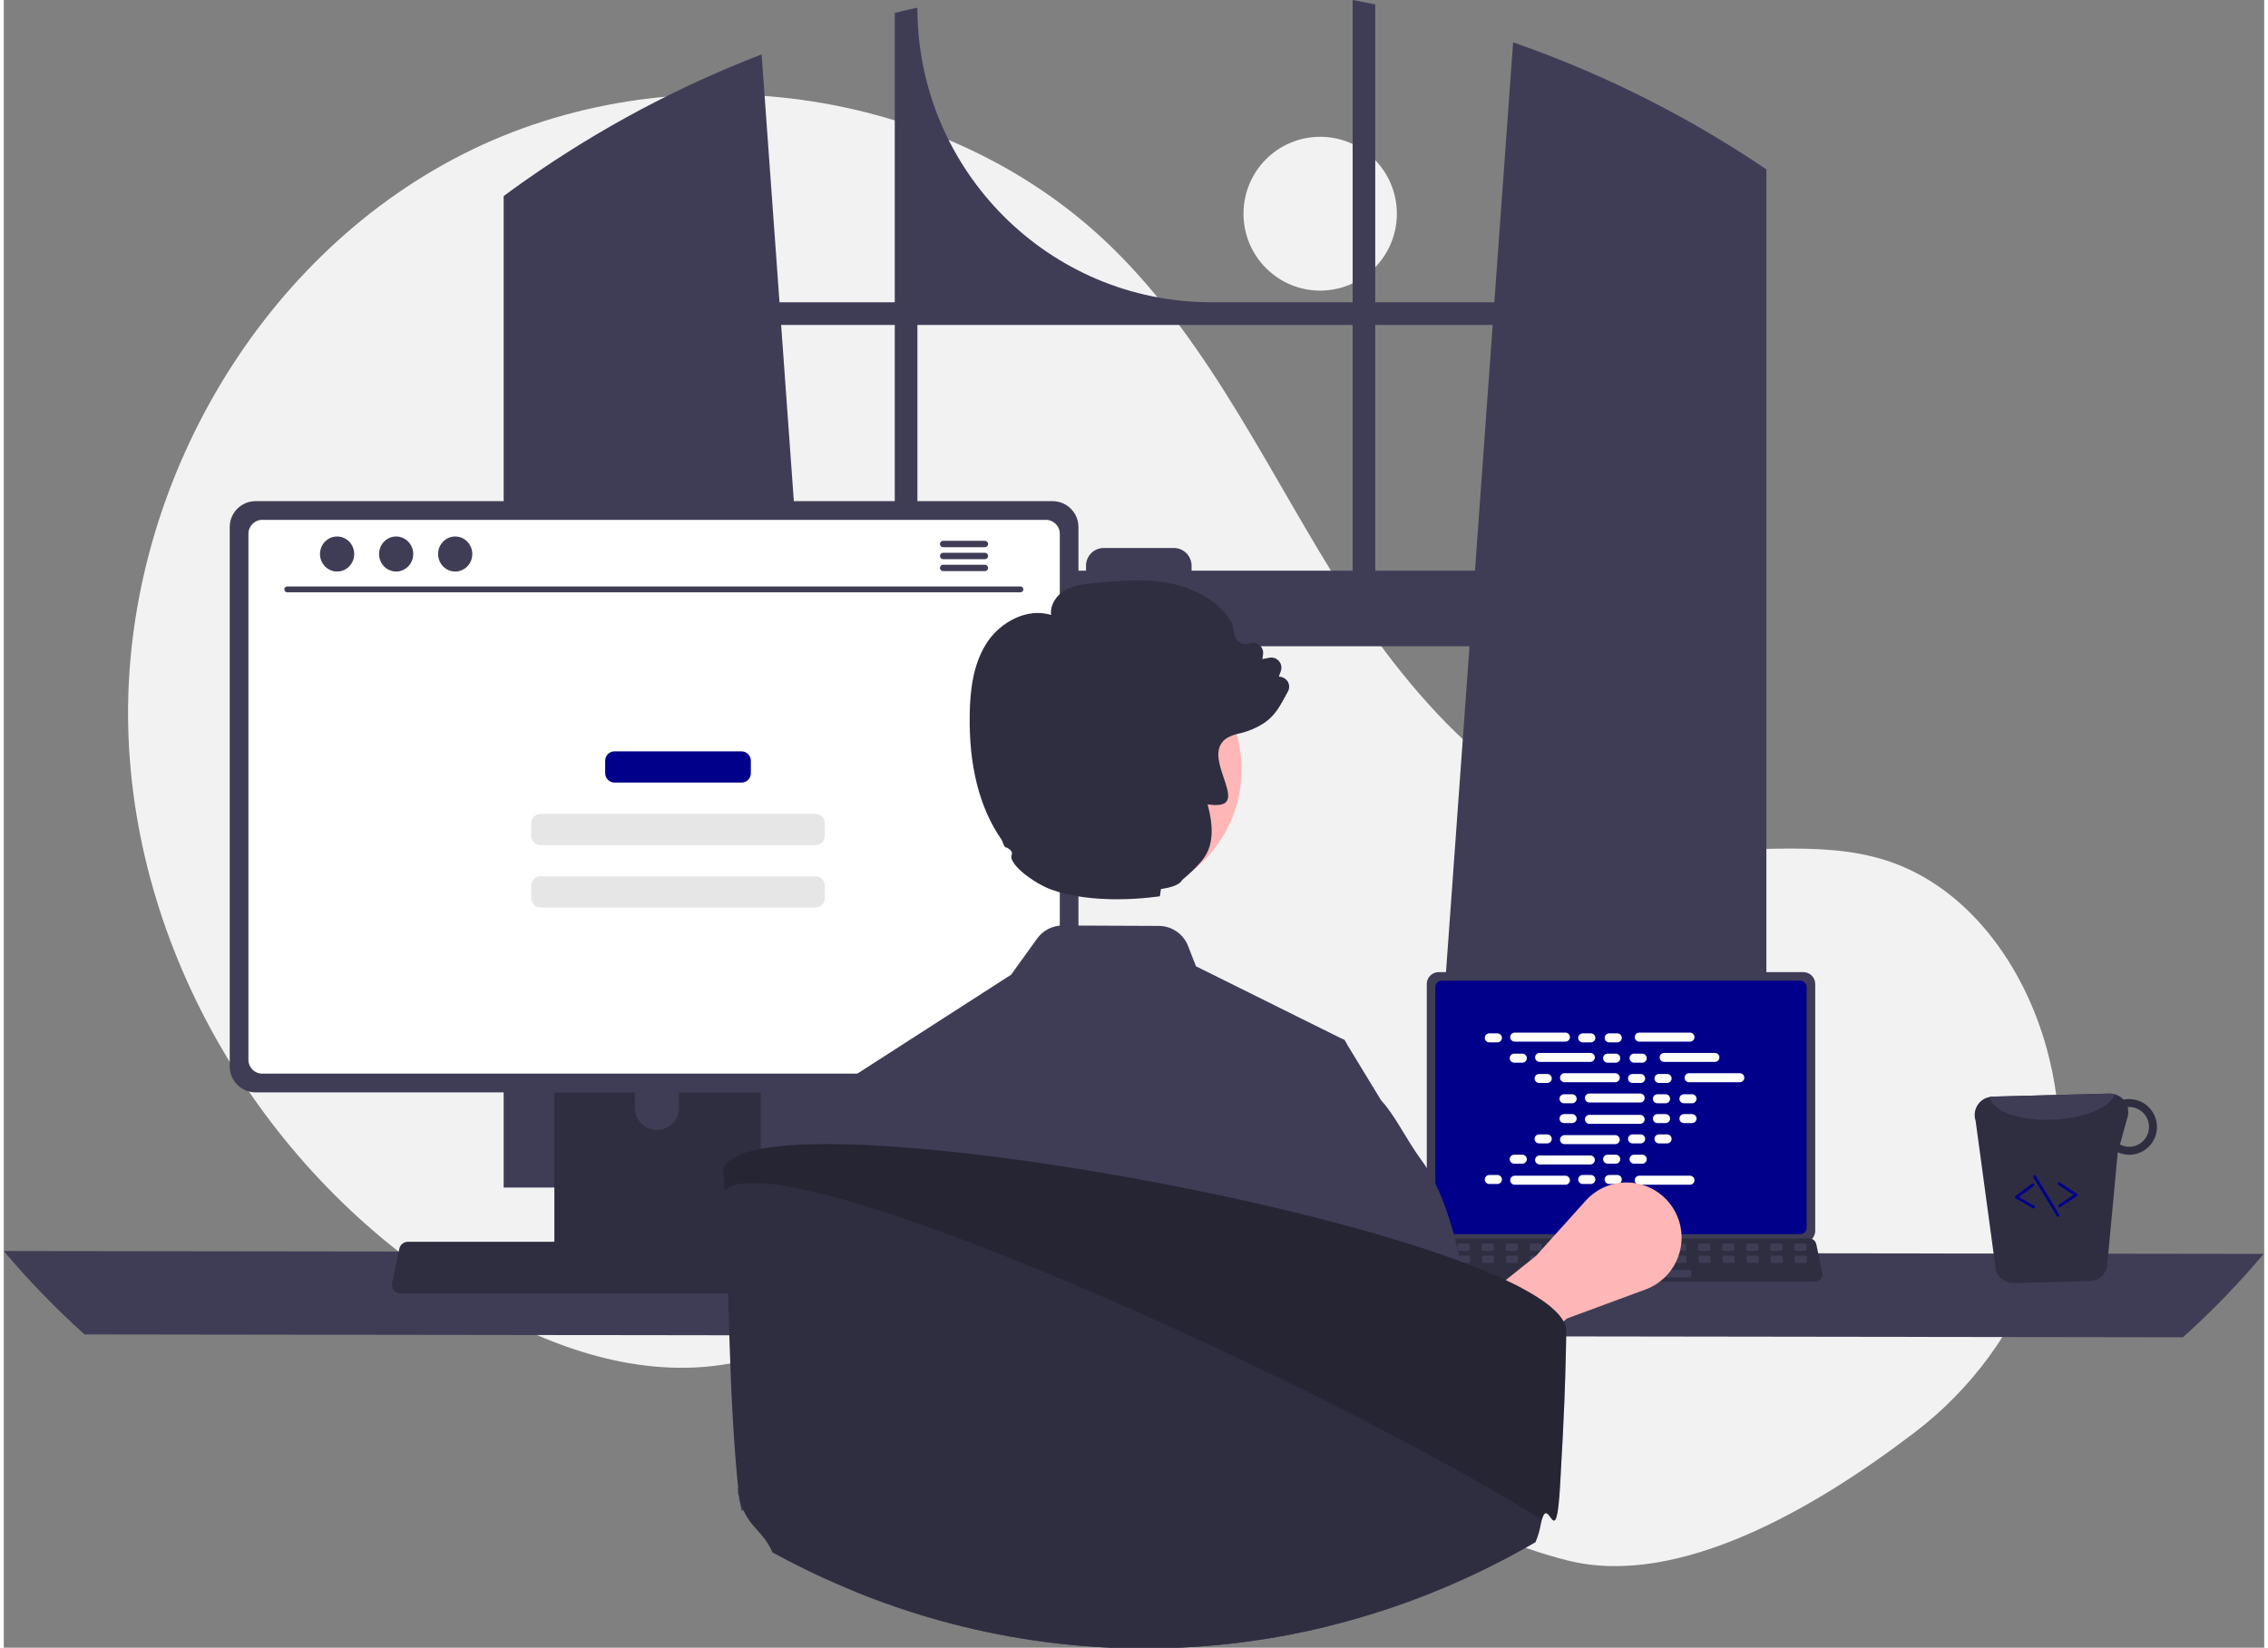 <?xml version="1.0" encoding="UTF-8"?>
<svg xmlns="http://www.w3.org/2000/svg" xmlns:xlink="http://www.w3.org/1999/xlink" width="300px" height="218px" viewBox="0 0 299 218" version="1.1">
<rect x="0" y="0" width="299" height="218" fill="#808080" stroke="none"/>
<defs>
<filter id="alpha" filterUnits="objectBoundingBox" x="0%" y="0%" width="100%" height="100%">
  <feColorMatrix type="matrix" in="SourceGraphic" values="0 0 0 0 1 0 0 0 0 1 0 0 0 0 1 0 0 0 1 0"/>
</filter>
<mask id="mask0">
  <g filter="url(#alpha)">
<rect x="0" y="0" width="299" height="218" style="fill:rgb(0%,0%,0%);fill-opacity:0.2;stroke:none;"/>
  </g>
</mask>
<clipPath id="clip1">
  <rect x="0" y="0" width="299" height="218"/>
</clipPath>
<g id="surface5" clip-path="url(#clip1)">
<path style=" stroke:none;fill-rule:nonzero;fill:rgb(0%,0%,0%);fill-opacity:1;" d="M 206.676 175.863 C 206.672 176.527 206.664 177.465 206.633 178.617 C 206.629 178.777 206.621 178.941 206.617 179.109 C 206.582 180.73 206.523 182.73 206.445 184.988 C 206.441 185.129 206.438 185.262 206.43 185.398 C 206.32 188.156 206.156 191.371 205.867 196.457 C 205.332 205.855 204.395 197.75 203.457 201.047 C 200.852 199.438 197.996 197.754 194.941 196.023 C 194.391 195.711 193.832 195.398 193.273 195.082 C 187.164 191.664 180.34 188.082 173.215 184.531 C 172.934 184.391 172.648 184.25 172.367 184.113 C 156.051 176.023 138.238 168.152 123.809 162.902 C 121.027 161.887 118.367 160.973 115.867 160.168 C 110.602 158.48 106.051 157.297 102.547 156.789 C 98.898 156.254 96.379 156.445 95.363 157.547 C 95.324 156.77 95.285 156.023 95.242 155.312 C 95.23 155.074 95.215 154.844 95.199 154.613 C 95.223 154.551 95.254 154.492 95.281 154.434 C 95.285 154.422 95.289 154.414 95.293 154.406 C 95.301 154.387 95.309 154.367 95.32 154.348 C 95.332 154.324 95.344 154.301 95.359 154.281 C 95.371 154.254 95.387 154.227 95.402 154.203 C 95.438 154.148 95.477 154.094 95.516 154.039 C 95.547 154 95.582 153.961 95.617 153.926 C 95.629 153.906 95.641 153.891 95.656 153.875 C 95.672 153.859 95.688 153.84 95.707 153.82 C 95.715 153.809 95.727 153.801 95.738 153.793 C 95.77 153.758 95.801 153.727 95.836 153.695 C 95.973 153.57 96.117 153.457 96.27 153.352 C 96.324 153.32 96.379 153.285 96.434 153.246 C 96.816 153.016 97.219 152.824 97.637 152.668 C 97.781 152.613 97.926 152.562 98.082 152.512 C 98.141 152.496 98.191 152.477 98.25 152.457 C 98.332 152.43 98.418 152.406 98.504 152.387 C 98.938 152.254 99.402 152.145 99.91 152.043 C 100.062 152.012 100.223 151.98 100.379 151.953 C 100.508 151.934 100.645 151.91 100.777 151.887 C 101.902 151.707 103.184 151.574 104.598 151.484 C 104.73 151.477 104.863 151.469 104.996 151.465 C 105.152 151.457 105.309 151.449 105.469 151.441 C 105.602 151.434 105.738 151.43 105.875 151.426 C 106.008 151.418 106.145 151.414 106.285 151.41 C 106.668 151.398 107.062 151.387 107.465 151.379 C 108.613 151.359 109.82 151.367 111.09 151.395 C 111.68 151.406 112.281 151.426 112.895 151.453 C 112.934 151.453 112.977 151.457 113.012 151.457 C 113.547 151.469 114.094 151.496 114.645 151.523 C 115.031 151.543 115.422 151.562 115.812 151.586 C 116.18 151.609 116.555 151.629 116.93 151.656 C 117.223 151.672 117.516 151.695 117.812 151.715 C 118.062 151.734 118.312 151.754 118.562 151.77 C 118.863 151.789 119.164 151.812 119.469 151.836 C 119.887 151.871 120.305 151.906 120.73 151.938 C 121.152 151.977 121.582 152.016 122.008 152.055 C 122.438 152.094 122.871 152.133 123.305 152.176 C 123.352 152.18 123.391 152.184 123.434 152.188 C 123.828 152.23 124.223 152.266 124.625 152.309 C 126.836 152.535 129.109 152.797 131.449 153.098 C 132.848 153.277 134.266 153.469 135.699 153.672 C 137.875 153.98 140.086 154.316 142.312 154.676 C 144.543 155.039 146.785 155.422 149.043 155.824 C 149.609 155.926 150.18 156.027 150.754 156.137 C 151.453 156.266 152.152 156.398 152.852 156.531 C 153.293 156.617 153.734 156.699 154.176 156.789 C 154.699 156.891 155.227 156.992 155.75 157.098 C 159.203 157.781 162.637 158.516 165.988 159.281 C 166.539 159.406 167.09 159.535 167.637 159.66 C 168.734 159.918 169.816 160.176 170.891 160.438 C 171.188 160.512 171.48 160.582 171.773 160.656 C 172.504 160.84 173.23 161.02 173.949 161.203 L 173.949 161.207 C 173.992 161.215 174.031 161.227 174.074 161.238 C 174.598 161.371 175.117 161.504 175.637 161.645 C 176.855 161.961 178.055 162.285 179.234 162.609 C 180.016 162.832 180.793 163.051 181.555 163.27 C 182.699 163.605 183.82 163.941 184.91 164.277 C 185.18 164.359 185.449 164.445 185.715 164.523 C 186.512 164.777 187.297 165.027 188.062 165.273 C 188.672 165.473 189.262 165.676 189.848 165.875 C 190.434 166.078 191.008 166.281 191.57 166.484 C 191.934 166.613 192.293 166.746 192.645 166.875 C 193.16 167.066 193.664 167.258 194.156 167.449 C 194.309 167.508 194.457 167.57 194.605 167.625 C 194.883 167.734 195.152 167.844 195.418 167.953 C 195.598 168.023 195.773 168.094 195.945 168.172 C 196.117 168.238 196.293 168.312 196.461 168.383 C 196.629 168.453 196.797 168.527 196.965 168.602 C 197.105 168.66 197.242 168.719 197.375 168.781 C 197.645 168.898 197.914 169.016 198.176 169.141 C 198.305 169.199 198.434 169.258 198.562 169.32 L 198.859 169.457 C 198.902 169.477 198.945 169.496 198.984 169.516 C 199.309 169.668 199.621 169.82 199.926 169.973 C 200.211 170.117 200.488 170.262 200.754 170.406 C 201.066 170.574 201.367 170.734 201.656 170.902 C 201.715 170.934 201.77 170.969 201.828 171 C 202.023 171.109 202.207 171.223 202.395 171.336 C 202.758 171.559 203.105 171.781 203.426 172 C 203.746 172.223 204.043 172.441 204.32 172.656 C 204.32 172.66 204.32 172.66 204.324 172.66 C 204.457 172.766 204.586 172.875 204.707 172.977 C 204.906 173.148 205.086 173.312 205.254 173.48 C 205.312 173.531 205.363 173.586 205.414 173.645 C 205.438 173.664 205.457 173.684 205.477 173.707 C 205.555 173.793 205.633 173.879 205.711 173.969 C 205.801 174.074 205.887 174.18 205.965 174.289 C 206.004 174.34 206.043 174.395 206.078 174.449 C 206.125 174.512 206.172 174.582 206.207 174.645 C 206.242 174.699 206.273 174.758 206.305 174.809 C 206.383 174.949 206.453 175.09 206.508 175.242 C 206.551 175.344 206.586 175.445 206.609 175.555 C 206.641 175.656 206.66 175.758 206.676 175.863 Z M 206.676 175.863 "/>
</g>
</defs>
<g id="surface1">
<path style=" stroke:none;fill-rule:nonzero;fill:rgb(94.902%,94.902%,94.902%);fill-opacity:1;" d="M 184.27 28.273 C 184.27 33.891 179.73 38.449 174.129 38.449 C 168.523 38.449 163.984 33.891 163.984 28.273 C 163.984 22.652 168.523 18.098 174.129 18.098 C 179.73 18.098 184.27 22.652 184.27 28.273 Z M 184.27 28.273 "/>
<path style=" stroke:none;fill-rule:nonzero;fill:rgb(94.902%,94.902%,94.902%);fill-opacity:1;" d="M 252.82 189.473 C 267.898 177.953 275.098 158.594 270.59 140.125 C 270.48 139.668 270.359 139.211 270.234 138.754 C 267.246 127.789 259.852 117.371 249.074 113.867 C 240.023 110.926 230.148 113.188 220.707 112.02 C 202.172 109.723 187.805 94.68 177.695 78.93 C 167.586 63.18 159.812 45.551 146.379 32.539 C 124.234 11.094 88.113 6.473 60.66 20.434 C 33.203 34.395 15.715 65.371 16.461 96.238 C 17.207 127.105 35.477 156.621 62.004 172.277 C 71.75 178.031 83.023 182.105 94.242 180.68 C 103.973 179.441 112.82 174.195 122.508 172.637 C 137.738 170.188 152.871 177.098 166.047 185.148 C 179.223 193.199 191.945 202.738 206.918 206.473 C 221.453 210.094 239.461 199.68 252.82 189.473 Z M 252.82 189.473 "/>
<path style=" stroke:none;fill-rule:nonzero;fill:rgb(24.706%,23.922%,33.725%);fill-opacity:1;" d="M 231.156 21.082 C 230.824 20.863 230.492 20.652 230.16 20.438 C 220.605 14.309 210.363 9.328 199.648 5.602 L 197.164 39.988 L 181.41 39.988 L 181.41 0.582 C 180.422 0.379 179.422 0.184 178.422 0 L 178.422 39.988 L 159.703 39.988 C 138.246 39.988 120.848 22.535 120.848 1.012 C 119.844 1.227 118.852 1.461 117.855 1.707 L 117.855 39.988 L 102.609 39.988 L 100.242 7.199 C 89.23 11.438 78.773 17.008 69.109 23.789 C 68.941 23.902 68.777 24.023 68.613 24.137 C 67.773 24.727 66.945 25.328 66.121 25.938 L 66.121 157.117 L 111.055 157.117 L 110.262 146.082 L 105.891 85.504 L 193.879 85.504 L 189.508 146.082 L 188.715 157.117 L 233.148 157.117 L 233.148 22.41 C 232.488 21.961 231.824 21.52 231.156 21.082 Z M 117.855 75.5 L 105.168 75.5 L 102.824 42.988 L 117.855 42.988 Z M 178.422 75.5 L 157.117 75.5 L 157.117 74.855 C 157.117 74.23 156.867 73.629 156.426 73.188 C 155.984 72.746 155.387 72.5 154.766 72.5 L 145.5 72.5 C 144.203 72.5 143.152 73.555 143.152 74.855 L 143.152 75.5 L 120.848 75.5 L 120.848 42.988 L 178.422 42.988 Z M 181.41 75.5 L 181.41 42.988 L 196.945 42.988 L 194.602 75.5 Z M 181.41 75.5 "/>
<path style=" stroke:none;fill-rule:nonzero;fill:rgb(24.706%,23.922%,33.725%);fill-opacity:1;" d="M 0 165.516 C 3.301 169.441 6.871 173.125 10.684 176.551 L 288.25 176.93 C 292.062 173.508 295.633 169.82 298.93 165.898 Z M 0 165.516 "/>
<path style=" stroke:none;fill-rule:nonzero;fill:rgb(24.706%,23.922%,33.725%);fill-opacity:1;" d="M 188.227 130.188 L 188.227 162.852 C 188.227 163.719 188.926 164.418 189.789 164.422 L 238.043 164.422 C 238.906 164.418 239.605 163.719 239.609 162.852 L 239.609 130.188 C 239.605 129.32 238.906 128.621 238.043 128.617 L 189.789 128.617 C 188.926 128.621 188.227 129.32 188.227 130.188 Z M 188.227 130.188 "/>
<path style=" stroke:none;fill-rule:nonzero;fill:rgb(0%,0%,54.51%);fill-opacity:1;" d="M 189.359 130.594 L 189.359 162.449 C 189.359 162.91 189.73 163.285 190.195 163.285 L 237.641 163.285 C 238.102 163.285 238.477 162.91 238.477 162.449 L 238.477 130.594 C 238.477 130.129 238.102 129.754 237.641 129.754 L 190.195 129.754 C 189.73 129.754 189.359 130.129 189.359 130.594 Z M 189.359 130.594 "/>
<path style=" stroke:none;fill-rule:nonzero;fill:rgb(18.431%,18.039%,25.49%);fill-opacity:1;" d="M 187.215 169.219 C 187.395 169.445 187.668 169.578 187.953 169.574 L 239.621 169.574 C 239.906 169.574 240.18 169.445 240.359 169.223 C 240.539 169 240.609 168.707 240.551 168.426 L 239.75 164.605 C 239.68 164.289 239.457 164.027 239.156 163.91 C 239.051 163.867 238.934 163.848 238.82 163.848 L 188.754 163.848 C 188.637 163.848 188.523 163.867 188.418 163.91 C 188.113 164.027 187.891 164.289 187.824 164.605 L 187.023 168.426 C 186.965 168.707 187.035 169 187.215 169.219 Z M 187.215 169.219 "/>
<path style=" stroke:none;fill-rule:nonzero;fill:rgb(24.706%,23.922%,33.725%);fill-opacity:1;" d="M 238.266 165.492 L 237.047 165.492 C 236.945 165.492 236.859 165.41 236.859 165.309 L 236.859 164.723 C 236.859 164.617 236.945 164.535 237.047 164.535 L 238.266 164.535 C 238.371 164.535 238.453 164.617 238.453 164.723 L 238.453 165.309 C 238.453 165.41 238.371 165.492 238.266 165.492 Z M 238.266 165.492 "/>
<path style=" stroke:none;fill-rule:nonzero;fill:rgb(24.706%,23.922%,33.725%);fill-opacity:1;" d="M 235.086 165.492 L 233.863 165.492 C 233.762 165.492 233.68 165.41 233.68 165.309 L 233.68 164.723 C 233.68 164.617 233.762 164.535 233.863 164.535 L 235.086 164.535 C 235.188 164.535 235.27 164.617 235.27 164.723 L 235.27 165.309 C 235.27 165.41 235.188 165.492 235.086 165.492 Z M 235.086 165.492 "/>
<path style=" stroke:none;fill-rule:nonzero;fill:rgb(24.706%,23.922%,33.725%);fill-opacity:1;" d="M 231.902 165.492 L 230.68 165.492 C 230.578 165.492 230.496 165.41 230.496 165.309 L 230.496 164.723 C 230.496 164.617 230.578 164.535 230.68 164.535 L 231.902 164.535 C 232.004 164.535 232.086 164.617 232.086 164.723 L 232.086 165.309 C 232.086 165.41 232.004 165.492 231.902 165.492 Z M 231.902 165.492 "/>
<path style=" stroke:none;fill-rule:nonzero;fill:rgb(24.706%,23.922%,33.725%);fill-opacity:1;" d="M 228.719 165.492 L 227.5 165.492 C 227.395 165.492 227.312 165.41 227.312 165.309 L 227.312 164.723 C 227.312 164.617 227.395 164.535 227.5 164.535 L 228.719 164.535 C 228.82 164.535 228.906 164.617 228.906 164.723 L 228.906 165.309 C 228.906 165.41 228.82 165.492 228.719 165.492 Z M 228.719 165.492 "/>
<path style=" stroke:none;fill-rule:nonzero;fill:rgb(24.706%,23.922%,33.725%);fill-opacity:1;" d="M 225.535 165.492 L 224.316 165.492 C 224.215 165.492 224.129 165.41 224.129 165.309 L 224.129 164.723 C 224.129 164.617 224.215 164.535 224.316 164.535 L 225.535 164.535 C 225.641 164.535 225.723 164.617 225.723 164.723 L 225.723 165.309 C 225.723 165.41 225.641 165.492 225.535 165.492 Z M 225.535 165.492 "/>
<path style=" stroke:none;fill-rule:nonzero;fill:rgb(24.706%,23.922%,33.725%);fill-opacity:1;" d="M 222.355 165.492 L 221.133 165.492 C 221.031 165.492 220.949 165.41 220.949 165.309 L 220.949 164.723 C 220.949 164.617 221.031 164.535 221.133 164.535 L 222.355 164.535 C 222.457 164.535 222.539 164.617 222.539 164.723 L 222.539 165.309 C 222.539 165.41 222.457 165.492 222.355 165.492 Z M 222.355 165.492 "/>
<path style=" stroke:none;fill-rule:nonzero;fill:rgb(24.706%,23.922%,33.725%);fill-opacity:1;" d="M 219.172 165.492 L 217.949 165.492 C 217.848 165.492 217.766 165.41 217.766 165.309 L 217.766 164.723 C 217.766 164.617 217.848 164.535 217.949 164.535 L 219.172 164.535 C 219.273 164.535 219.355 164.617 219.355 164.723 L 219.355 165.309 C 219.355 165.41 219.273 165.492 219.172 165.492 Z M 219.172 165.492 "/>
<path style=" stroke:none;fill-rule:nonzero;fill:rgb(24.706%,23.922%,33.725%);fill-opacity:1;" d="M 215.988 165.492 L 214.77 165.492 C 214.664 165.492 214.582 165.41 214.582 165.309 L 214.582 164.723 C 214.582 164.617 214.664 164.535 214.77 164.535 L 215.988 164.535 C 216.09 164.535 216.176 164.617 216.176 164.723 L 216.176 165.309 C 216.176 165.41 216.09 165.492 215.988 165.492 Z M 215.988 165.492 "/>
<path style=" stroke:none;fill-rule:nonzero;fill:rgb(24.706%,23.922%,33.725%);fill-opacity:1;" d="M 212.805 165.492 L 211.586 165.492 C 211.484 165.492 211.398 165.41 211.398 165.309 L 211.398 164.723 C 211.398 164.617 211.484 164.535 211.586 164.535 L 212.805 164.535 C 212.91 164.535 212.992 164.617 212.992 164.723 L 212.992 165.309 C 212.992 165.41 212.91 165.492 212.805 165.492 Z M 212.805 165.492 "/>
<path style=" stroke:none;fill-rule:nonzero;fill:rgb(24.706%,23.922%,33.725%);fill-opacity:1;" d="M 209.625 165.492 L 208.402 165.492 C 208.301 165.492 208.219 165.41 208.219 165.309 L 208.219 164.723 C 208.219 164.617 208.301 164.535 208.402 164.535 L 209.625 164.535 C 209.727 164.535 209.809 164.617 209.809 164.723 L 209.809 165.309 C 209.809 165.41 209.727 165.492 209.625 165.492 Z M 209.625 165.492 "/>
<path style=" stroke:none;fill-rule:nonzero;fill:rgb(24.706%,23.922%,33.725%);fill-opacity:1;" d="M 206.441 165.492 L 205.219 165.492 C 205.117 165.492 205.035 165.41 205.035 165.309 L 205.035 164.723 C 205.035 164.617 205.117 164.535 205.219 164.535 L 206.441 164.535 C 206.543 164.535 206.625 164.617 206.625 164.723 L 206.625 165.309 C 206.625 165.41 206.543 165.492 206.441 165.492 Z M 206.441 165.492 "/>
<path style=" stroke:none;fill-rule:nonzero;fill:rgb(24.706%,23.922%,33.725%);fill-opacity:1;" d="M 203.258 165.492 L 202.039 165.492 C 201.934 165.492 201.852 165.41 201.852 165.309 L 201.852 164.723 C 201.852 164.617 201.934 164.535 202.039 164.535 L 203.258 164.535 C 203.359 164.535 203.445 164.617 203.445 164.723 L 203.445 165.309 C 203.445 165.41 203.359 165.492 203.258 165.492 Z M 203.258 165.492 "/>
<path style=" stroke:none;fill-rule:nonzero;fill:rgb(24.706%,23.922%,33.725%);fill-opacity:1;" d="M 200.074 165.492 L 198.855 165.492 C 198.754 165.492 198.668 165.41 198.668 165.309 L 198.668 164.723 C 198.668 164.617 198.754 164.535 198.855 164.535 L 200.074 164.535 C 200.18 164.535 200.262 164.617 200.262 164.723 L 200.262 165.309 C 200.262 165.41 200.18 165.492 200.074 165.492 Z M 200.074 165.492 "/>
<path style=" stroke:none;fill-rule:nonzero;fill:rgb(24.706%,23.922%,33.725%);fill-opacity:1;" d="M 196.895 165.492 L 195.672 165.492 C 195.57 165.492 195.488 165.41 195.488 165.309 L 195.488 164.723 C 195.488 164.617 195.57 164.535 195.672 164.535 L 196.895 164.535 C 196.996 164.535 197.078 164.617 197.078 164.723 L 197.078 165.309 C 197.078 165.41 196.996 165.492 196.895 165.492 Z M 196.895 165.492 "/>
<path style=" stroke:none;fill-rule:nonzero;fill:rgb(24.706%,23.922%,33.725%);fill-opacity:1;" d="M 193.711 165.492 L 192.488 165.492 C 192.387 165.492 192.305 165.41 192.305 165.309 L 192.305 164.723 C 192.305 164.617 192.387 164.535 192.488 164.535 L 193.711 164.535 C 193.812 164.535 193.895 164.617 193.895 164.723 L 193.895 165.309 C 193.895 165.41 193.812 165.492 193.711 165.492 Z M 193.711 165.492 "/>
<path style=" stroke:none;fill-rule:nonzero;fill:rgb(24.706%,23.922%,33.725%);fill-opacity:1;" d="M 190.527 165.492 L 189.309 165.492 C 189.203 165.492 189.121 165.41 189.121 165.309 L 189.121 164.723 C 189.121 164.617 189.203 164.535 189.309 164.535 L 190.527 164.535 C 190.629 164.535 190.715 164.617 190.715 164.723 L 190.715 165.309 C 190.715 165.41 190.629 165.492 190.527 165.492 Z M 190.527 165.492 "/>
<path style=" stroke:none;fill-rule:nonzero;fill:rgb(24.706%,23.922%,33.725%);fill-opacity:1;" d="M 238.305 167.09 L 237.086 167.09 C 236.98 167.09 236.898 167.008 236.898 166.902 L 236.898 166.316 C 236.898 166.215 236.98 166.133 237.086 166.133 L 238.305 166.133 C 238.406 166.133 238.488 166.215 238.488 166.316 L 238.488 166.902 C 238.488 167.008 238.406 167.09 238.305 167.09 Z M 238.305 167.09 "/>
<path style=" stroke:none;fill-rule:nonzero;fill:rgb(24.706%,23.922%,33.725%);fill-opacity:1;" d="M 235.121 167.09 L 233.902 167.09 C 233.801 167.09 233.715 167.008 233.715 166.902 L 233.715 166.316 C 233.715 166.215 233.801 166.133 233.902 166.133 L 235.121 166.133 C 235.223 166.133 235.309 166.215 235.309 166.316 L 235.309 166.902 C 235.309 167.008 235.223 167.09 235.121 167.09 Z M 235.121 167.09 "/>
<path style=" stroke:none;fill-rule:nonzero;fill:rgb(24.706%,23.922%,33.725%);fill-opacity:1;" d="M 231.938 167.09 L 230.719 167.09 C 230.617 167.09 230.535 167.008 230.535 166.902 L 230.535 166.316 C 230.535 166.215 230.617 166.133 230.719 166.133 L 231.938 166.133 C 232.043 166.133 232.125 166.215 232.125 166.316 L 232.125 166.902 C 232.125 167.008 232.043 167.09 231.938 167.09 Z M 231.938 167.09 "/>
<path style=" stroke:none;fill-rule:nonzero;fill:rgb(24.706%,23.922%,33.725%);fill-opacity:1;" d="M 228.758 167.09 L 227.535 167.09 C 227.434 167.09 227.352 167.008 227.352 166.902 L 227.352 166.316 C 227.352 166.215 227.434 166.133 227.535 166.133 L 228.758 166.133 C 228.859 166.133 228.941 166.215 228.941 166.316 L 228.941 166.902 C 228.941 167.008 228.859 167.09 228.758 167.09 Z M 228.758 167.09 "/>
<path style=" stroke:none;fill-rule:nonzero;fill:rgb(24.706%,23.922%,33.725%);fill-opacity:1;" d="M 225.574 167.09 L 224.355 167.09 C 224.25 167.09 224.168 167.008 224.168 166.902 L 224.168 166.316 C 224.168 166.215 224.25 166.133 224.355 166.133 L 225.574 166.133 C 225.676 166.133 225.758 166.215 225.758 166.316 L 225.758 166.902 C 225.758 167.008 225.676 167.09 225.574 167.09 Z M 225.574 167.09 "/>
<path style=" stroke:none;fill-rule:nonzero;fill:rgb(24.706%,23.922%,33.725%);fill-opacity:1;" d="M 222.391 167.09 L 221.172 167.09 C 221.07 167.09 220.984 167.008 220.984 166.902 L 220.984 166.316 C 220.984 166.215 221.07 166.133 221.172 166.133 L 222.391 166.133 C 222.492 166.133 222.578 166.215 222.578 166.316 L 222.578 166.902 C 222.578 167.008 222.492 167.09 222.391 167.09 Z M 222.391 167.09 "/>
<path style=" stroke:none;fill-rule:nonzero;fill:rgb(24.706%,23.922%,33.725%);fill-opacity:1;" d="M 219.207 167.09 L 217.988 167.09 C 217.887 167.09 217.805 167.008 217.805 166.902 L 217.805 166.316 C 217.805 166.215 217.887 166.133 217.988 166.133 L 219.207 166.133 C 219.312 166.133 219.395 166.215 219.395 166.316 L 219.395 166.902 C 219.395 167.008 219.312 167.09 219.207 167.09 Z M 219.207 167.09 "/>
<path style=" stroke:none;fill-rule:nonzero;fill:rgb(24.706%,23.922%,33.725%);fill-opacity:1;" d="M 216.027 167.09 L 214.805 167.09 C 214.703 167.09 214.621 167.008 214.621 166.902 L 214.621 166.316 C 214.621 166.215 214.703 166.133 214.805 166.133 L 216.027 166.133 C 216.129 166.133 216.211 166.215 216.211 166.316 L 216.211 166.902 C 216.211 167.008 216.129 167.09 216.027 167.09 Z M 216.027 167.09 "/>
<path style=" stroke:none;fill-rule:nonzero;fill:rgb(24.706%,23.922%,33.725%);fill-opacity:1;" d="M 212.844 167.09 L 211.625 167.09 C 211.52 167.09 211.438 167.008 211.438 166.902 L 211.438 166.316 C 211.438 166.215 211.52 166.133 211.625 166.133 L 212.844 166.133 C 212.945 166.133 213.027 166.215 213.027 166.316 L 213.027 166.902 C 213.027 167.008 212.945 167.09 212.844 167.09 Z M 212.844 167.09 "/>
<path style=" stroke:none;fill-rule:nonzero;fill:rgb(24.706%,23.922%,33.725%);fill-opacity:1;" d="M 209.66 167.09 L 208.441 167.09 C 208.34 167.09 208.254 167.008 208.254 166.902 L 208.254 166.316 C 208.254 166.215 208.34 166.133 208.441 166.133 L 209.66 166.133 C 209.762 166.133 209.848 166.215 209.848 166.316 L 209.848 166.902 C 209.848 167.008 209.762 167.09 209.66 167.09 Z M 209.66 167.09 "/>
<path style=" stroke:none;fill-rule:nonzero;fill:rgb(24.706%,23.922%,33.725%);fill-opacity:1;" d="M 206.477 167.09 L 205.258 167.09 C 205.156 167.09 205.074 167.008 205.074 166.902 L 205.074 166.316 C 205.074 166.215 205.156 166.133 205.258 166.133 L 206.477 166.133 C 206.582 166.133 206.664 166.215 206.664 166.316 L 206.664 166.902 C 206.664 167.008 206.582 167.09 206.477 167.09 Z M 206.477 167.09 "/>
<path style=" stroke:none;fill-rule:nonzero;fill:rgb(24.706%,23.922%,33.725%);fill-opacity:1;" d="M 203.297 167.09 L 202.074 167.09 C 201.973 167.09 201.891 167.008 201.891 166.902 L 201.891 166.316 C 201.891 166.215 201.973 166.133 202.074 166.133 L 203.297 166.133 C 203.398 166.133 203.48 166.215 203.48 166.316 L 203.48 166.902 C 203.48 167.008 203.398 167.09 203.297 167.09 Z M 203.297 167.09 "/>
<path style=" stroke:none;fill-rule:nonzero;fill:rgb(24.706%,23.922%,33.725%);fill-opacity:1;" d="M 200.113 167.09 L 198.895 167.09 C 198.789 167.09 198.707 167.008 198.707 166.902 L 198.707 166.316 C 198.707 166.215 198.789 166.133 198.895 166.133 L 200.113 166.133 C 200.215 166.133 200.297 166.215 200.297 166.316 L 200.297 166.902 C 200.297 167.008 200.215 167.09 200.113 167.09 Z M 200.113 167.09 "/>
<path style=" stroke:none;fill-rule:nonzero;fill:rgb(24.706%,23.922%,33.725%);fill-opacity:1;" d="M 196.93 167.09 L 195.711 167.09 C 195.609 167.09 195.523 167.008 195.523 166.902 L 195.523 166.316 C 195.523 166.215 195.609 166.133 195.711 166.133 L 196.93 166.133 C 197.031 166.133 197.117 166.215 197.117 166.316 L 197.117 166.902 C 197.117 167.008 197.031 167.09 196.93 167.09 Z M 196.93 167.09 "/>
<path style=" stroke:none;fill-rule:nonzero;fill:rgb(24.706%,23.922%,33.725%);fill-opacity:1;" d="M 193.746 167.09 L 192.527 167.09 C 192.426 167.09 192.344 167.008 192.344 166.902 L 192.344 166.316 C 192.344 166.215 192.426 166.133 192.527 166.133 L 193.746 166.133 C 193.852 166.133 193.934 166.215 193.934 166.316 L 193.934 166.902 C 193.934 167.008 193.852 167.09 193.746 167.09 Z M 193.746 167.09 "/>
<path style=" stroke:none;fill-rule:nonzero;fill:rgb(24.706%,23.922%,33.725%);fill-opacity:1;" d="M 190.566 167.09 L 189.344 167.09 C 189.242 167.09 189.16 167.008 189.16 166.902 L 189.16 166.316 C 189.16 166.215 189.242 166.133 189.344 166.133 L 190.566 166.133 C 190.668 166.133 190.75 166.215 190.75 166.316 L 190.75 166.902 C 190.75 167.008 190.668 167.09 190.566 167.09 Z M 190.566 167.09 "/>
<path style=" stroke:none;fill-rule:nonzero;fill:rgb(24.706%,23.922%,33.725%);fill-opacity:1;" d="M 223.027 169.004 L 210.668 169.004 C 210.566 169.004 210.484 168.922 210.484 168.82 L 210.484 168.234 C 210.484 168.129 210.566 168.047 210.668 168.047 L 223.027 168.047 C 223.129 168.047 223.215 168.129 223.215 168.234 L 223.215 168.82 C 223.215 168.922 223.129 169.004 223.027 169.004 Z M 223.027 169.004 "/>
<path style=" stroke:none;fill-rule:nonzero;fill:rgb(100%,100%,100%);fill-opacity:1;" d="M 196.492 136.723 L 197.574 136.723 C 197.902 136.723 198.168 136.988 198.168 137.316 C 198.168 137.645 197.902 137.91 197.574 137.91 L 196.492 137.91 C 196.168 137.91 195.902 137.645 195.902 137.316 C 195.902 136.988 196.168 136.723 196.492 136.723 Z M 196.492 136.723 "/>
<path style=" stroke:none;fill-rule:nonzero;fill:rgb(100%,100%,100%);fill-opacity:1;" d="M 208.852 136.723 L 209.93 136.723 C 210.258 136.723 210.523 136.988 210.523 137.316 C 210.523 137.645 210.258 137.91 209.93 137.91 L 208.852 137.91 C 208.523 137.91 208.258 137.645 208.258 137.316 C 208.258 136.988 208.523 136.723 208.852 136.723 Z M 208.852 136.723 "/>
<path style=" stroke:none;fill-rule:nonzero;fill:rgb(100%,100%,100%);fill-opacity:1;" d="M 212.352 136.723 L 213.43 136.723 C 213.758 136.723 214.023 136.988 214.023 137.316 C 214.023 137.645 213.758 137.91 213.43 137.91 L 212.352 137.91 C 212.023 137.91 211.758 137.645 211.758 137.316 C 211.758 136.988 212.023 136.723 212.352 136.723 Z M 212.352 136.723 "/>
<path style=" stroke:none;fill-rule:nonzero;fill:rgb(100%,100%,100%);fill-opacity:1;" d="M 199.855 136.621 L 206.57 136.621 C 206.898 136.621 207.164 136.887 207.164 137.219 C 207.164 137.547 206.898 137.812 206.57 137.812 L 199.855 137.812 C 199.527 137.812 199.262 137.547 199.262 137.219 C 199.262 136.887 199.527 136.621 199.855 136.621 Z M 199.855 136.621 "/>
<path style=" stroke:none;fill-rule:nonzero;fill:rgb(100%,100%,100%);fill-opacity:1;" d="M 216.328 136.621 L 223.043 136.621 C 223.371 136.621 223.637 136.887 223.637 137.219 C 223.637 137.547 223.371 137.812 223.043 137.812 L 216.328 137.812 C 216.004 137.812 215.738 137.547 215.738 137.219 C 215.738 136.887 216.004 136.621 216.328 136.621 Z M 216.328 136.621 "/>
<path style=" stroke:none;fill-rule:nonzero;fill:rgb(100%,100%,100%);fill-opacity:1;" d="M 199.789 139.406 L 200.867 139.406 C 201.195 139.406 201.461 139.672 201.461 140.004 C 201.461 140.332 201.195 140.598 200.867 140.598 L 199.789 140.598 C 199.461 140.598 199.195 140.332 199.195 140.004 C 199.195 139.672 199.461 139.406 199.789 139.406 Z M 199.789 139.406 "/>
<path style=" stroke:none;fill-rule:nonzero;fill:rgb(100%,100%,100%);fill-opacity:1;" d="M 212.145 139.406 L 213.227 139.406 C 213.555 139.406 213.816 139.672 213.816 140.004 C 213.816 140.332 213.555 140.598 213.227 140.598 L 212.145 140.598 C 211.816 140.598 211.551 140.332 211.551 140.004 C 211.551 139.672 211.816 139.406 212.145 139.406 Z M 212.145 139.406 "/>
<path style=" stroke:none;fill-rule:nonzero;fill:rgb(100%,100%,100%);fill-opacity:1;" d="M 215.645 139.406 L 216.727 139.406 C 217.055 139.406 217.32 139.672 217.32 140.004 C 217.32 140.332 217.055 140.598 216.727 140.598 L 215.645 140.598 C 215.316 140.598 215.051 140.332 215.051 140.004 C 215.051 139.672 215.316 139.406 215.645 139.406 Z M 215.645 139.406 "/>
<path style=" stroke:none;fill-rule:nonzero;fill:rgb(100%,100%,100%);fill-opacity:1;" d="M 203.148 139.309 L 209.863 139.309 C 210.191 139.309 210.457 139.574 210.457 139.902 C 210.457 140.23 210.191 140.496 209.863 140.496 L 203.148 140.496 C 202.82 140.496 202.555 140.23 202.555 139.902 C 202.555 139.574 202.82 139.309 203.148 139.309 Z M 203.148 139.309 "/>
<path style=" stroke:none;fill-rule:nonzero;fill:rgb(100%,100%,100%);fill-opacity:1;" d="M 219.625 139.309 L 226.34 139.309 C 226.668 139.309 226.934 139.574 226.934 139.902 C 226.934 140.23 226.668 140.496 226.34 140.496 L 219.625 140.496 C 219.297 140.496 219.031 140.23 219.031 139.902 C 219.031 139.574 219.297 139.309 219.625 139.309 Z M 219.625 139.309 "/>
<path style=" stroke:none;fill-rule:nonzero;fill:rgb(100%,100%,100%);fill-opacity:1;" d="M 203.082 142.094 L 204.164 142.094 C 204.492 142.094 204.758 142.359 204.758 142.688 C 204.758 143.016 204.492 143.281 204.164 143.281 L 203.082 143.281 C 202.758 143.281 202.492 143.016 202.492 142.688 C 202.492 142.359 202.758 142.094 203.082 142.094 Z M 203.082 142.094 "/>
<path style=" stroke:none;fill-rule:nonzero;fill:rgb(100%,100%,100%);fill-opacity:1;" d="M 215.441 142.094 L 216.52 142.094 C 216.848 142.094 217.113 142.359 217.113 142.688 C 217.113 143.016 216.848 143.281 216.52 143.281 L 215.441 143.281 C 215.113 143.281 214.848 143.016 214.848 142.688 C 214.848 142.359 215.113 142.094 215.441 142.094 Z M 215.441 142.094 "/>
<path style=" stroke:none;fill-rule:nonzero;fill:rgb(100%,100%,100%);fill-opacity:1;" d="M 218.941 142.094 L 220.02 142.094 C 220.348 142.094 220.613 142.359 220.613 142.688 C 220.613 143.016 220.348 143.281 220.02 143.281 L 218.941 143.281 C 218.613 143.281 218.348 143.016 218.348 142.688 C 218.348 142.359 218.613 142.094 218.941 142.094 Z M 218.941 142.094 "/>
<path style=" stroke:none;fill-rule:nonzero;fill:rgb(100%,100%,100%);fill-opacity:1;" d="M 206.445 141.992 L 213.16 141.992 C 213.488 141.992 213.754 142.262 213.754 142.59 C 213.754 142.918 213.488 143.184 213.16 143.184 L 206.445 143.184 C 206.117 143.184 205.852 142.918 205.852 142.59 C 205.852 142.262 206.117 141.992 206.445 141.992 Z M 206.445 141.992 "/>
<path style=" stroke:none;fill-rule:nonzero;fill:rgb(100%,100%,100%);fill-opacity:1;" d="M 222.918 141.992 L 229.633 141.992 C 229.961 141.992 230.227 142.262 230.227 142.59 C 230.227 142.918 229.961 143.184 229.633 143.184 L 222.918 143.184 C 222.594 143.184 222.328 142.918 222.328 142.59 C 222.328 142.262 222.594 141.992 222.918 141.992 Z M 222.918 141.992 "/>
<path style=" stroke:none;fill-rule:nonzero;fill:rgb(100%,100%,100%);fill-opacity:1;" d="M 206.379 144.777 L 207.457 144.777 C 207.785 144.777 208.051 145.043 208.051 145.375 C 208.051 145.703 207.785 145.969 207.457 145.969 L 206.379 145.969 C 206.051 145.969 205.785 145.703 205.785 145.375 C 205.785 145.043 206.051 144.777 206.379 144.777 Z M 206.379 144.777 "/>
<path style=" stroke:none;fill-rule:nonzero;fill:rgb(100%,100%,100%);fill-opacity:1;" d="M 218.734 144.777 L 219.816 144.777 C 220.145 144.777 220.41 145.043 220.41 145.375 C 220.41 145.703 220.145 145.969 219.816 145.969 L 218.734 145.969 C 218.406 145.969 218.141 145.703 218.141 145.375 C 218.141 145.043 218.406 144.777 218.734 144.777 Z M 218.734 144.777 "/>
<path style=" stroke:none;fill-rule:nonzero;fill:rgb(100%,100%,100%);fill-opacity:1;" d="M 222.234 144.777 L 223.316 144.777 C 223.645 144.777 223.91 145.043 223.91 145.375 C 223.91 145.703 223.645 145.969 223.316 145.969 L 222.234 145.969 C 221.91 145.969 221.645 145.703 221.645 145.375 C 221.645 145.043 221.91 144.777 222.234 144.777 Z M 222.234 144.777 "/>
<path style=" stroke:none;fill-rule:nonzero;fill:rgb(100%,100%,100%);fill-opacity:1;" d="M 209.738 144.68 L 216.453 144.68 C 216.781 144.68 217.047 144.945 217.047 145.273 C 217.047 145.602 216.781 145.867 216.453 145.867 L 209.738 145.867 C 209.41 145.867 209.145 145.602 209.145 145.273 C 209.145 144.945 209.41 144.68 209.738 144.68 Z M 209.738 144.68 "/>
<path style=" stroke:none;fill-rule:nonzero;fill:rgb(100%,100%,100%);fill-opacity:1;" d="M 208.852 155.457 L 209.93 155.457 C 210.258 155.457 210.523 155.723 210.523 156.051 C 210.523 156.383 210.258 156.648 209.93 156.648 L 208.852 156.648 C 208.523 156.648 208.258 156.383 208.258 156.051 C 208.258 155.723 208.523 155.457 208.852 155.457 Z M 208.852 155.457 "/>
<path style=" stroke:none;fill-rule:nonzero;fill:rgb(100%,100%,100%);fill-opacity:1;" d="M 212.352 155.457 L 213.43 155.457 C 213.758 155.457 214.023 155.723 214.023 156.051 C 214.023 156.383 213.758 156.648 213.43 156.648 L 212.352 156.648 C 212.023 156.648 211.758 156.383 211.758 156.051 C 211.758 155.723 212.023 155.457 212.352 155.457 Z M 212.352 155.457 "/>
<path style=" stroke:none;fill-rule:nonzero;fill:rgb(100%,100%,100%);fill-opacity:1;" d="M 216.328 155.555 L 223.043 155.555 C 223.371 155.555 223.637 155.824 223.637 156.152 C 223.637 156.48 223.371 156.746 223.043 156.746 L 216.328 156.746 C 216.004 156.746 215.738 156.48 215.738 156.152 C 215.738 155.824 216.004 155.555 216.328 155.555 Z M 216.328 155.555 "/>
<path style=" stroke:none;fill-rule:nonzero;fill:rgb(100%,100%,100%);fill-opacity:1;" d="M 196.492 155.457 L 197.574 155.457 C 197.902 155.457 198.168 155.723 198.168 156.051 C 198.168 156.383 197.902 156.648 197.574 156.648 L 196.492 156.648 C 196.168 156.648 195.902 156.383 195.902 156.051 C 195.902 155.723 196.168 155.457 196.492 155.457 Z M 196.492 155.457 "/>
<path style=" stroke:none;fill-rule:nonzero;fill:rgb(100%,100%,100%);fill-opacity:1;" d="M 199.855 155.555 L 206.57 155.555 C 206.898 155.555 207.164 155.824 207.164 156.152 C 207.164 156.48 206.898 156.746 206.57 156.746 L 199.855 156.746 C 199.527 156.746 199.262 156.48 199.262 156.152 C 199.262 155.824 199.527 155.555 199.855 155.555 Z M 199.855 155.555 "/>
<path style=" stroke:none;fill-rule:nonzero;fill:rgb(100%,100%,100%);fill-opacity:1;" d="M 199.789 152.773 L 200.867 152.773 C 201.195 152.773 201.461 153.039 201.461 153.367 C 201.461 153.695 201.195 153.961 200.867 153.961 L 199.789 153.961 C 199.461 153.961 199.195 153.695 199.195 153.367 C 199.195 153.039 199.461 152.773 199.789 152.773 Z M 199.789 152.773 "/>
<path style=" stroke:none;fill-rule:nonzero;fill:rgb(100%,100%,100%);fill-opacity:1;" d="M 212.145 152.773 L 213.227 152.773 C 213.555 152.773 213.816 153.039 213.816 153.367 C 213.816 153.695 213.555 153.961 213.227 153.961 L 212.145 153.961 C 211.816 153.961 211.551 153.695 211.551 153.367 C 211.551 153.039 211.816 152.773 212.145 152.773 Z M 212.145 152.773 "/>
<path style=" stroke:none;fill-rule:nonzero;fill:rgb(100%,100%,100%);fill-opacity:1;" d="M 215.645 152.773 L 216.727 152.773 C 217.055 152.773 217.32 153.039 217.32 153.367 C 217.32 153.695 217.055 153.961 216.727 153.961 L 215.645 153.961 C 215.316 153.961 215.051 153.695 215.051 153.367 C 215.051 153.039 215.316 152.773 215.645 152.773 Z M 215.645 152.773 "/>
<path style=" stroke:none;fill-rule:nonzero;fill:rgb(100%,100%,100%);fill-opacity:1;" d="M 203.148 152.871 L 209.863 152.871 C 210.191 152.871 210.457 153.137 210.457 153.465 C 210.457 153.793 210.191 154.062 209.863 154.062 L 203.148 154.062 C 202.82 154.062 202.555 153.793 202.555 153.465 C 202.555 153.137 202.82 152.871 203.148 152.871 Z M 203.148 152.871 "/>
<path style=" stroke:none;fill-rule:nonzero;fill:rgb(100%,100%,100%);fill-opacity:1;" d="M 203.082 150.086 L 204.164 150.086 C 204.492 150.086 204.758 150.352 204.758 150.68 C 204.758 151.008 204.492 151.277 204.164 151.277 L 203.082 151.277 C 202.758 151.277 202.492 151.008 202.492 150.68 C 202.492 150.352 202.758 150.086 203.082 150.086 Z M 203.082 150.086 "/>
<path style=" stroke:none;fill-rule:nonzero;fill:rgb(100%,100%,100%);fill-opacity:1;" d="M 215.441 150.086 L 216.52 150.086 C 216.848 150.086 217.113 150.352 217.113 150.68 C 217.113 151.008 216.848 151.277 216.52 151.277 L 215.441 151.277 C 215.113 151.277 214.848 151.008 214.848 150.68 C 214.848 150.352 215.113 150.086 215.441 150.086 Z M 215.441 150.086 "/>
<path style=" stroke:none;fill-rule:nonzero;fill:rgb(100%,100%,100%);fill-opacity:1;" d="M 218.941 150.086 L 220.02 150.086 C 220.348 150.086 220.613 150.352 220.613 150.68 C 220.613 151.008 220.348 151.277 220.02 151.277 L 218.941 151.277 C 218.613 151.277 218.348 151.008 218.348 150.68 C 218.348 150.352 218.613 150.086 218.941 150.086 Z M 218.941 150.086 "/>
<path style=" stroke:none;fill-rule:nonzero;fill:rgb(100%,100%,100%);fill-opacity:1;" d="M 206.445 150.184 L 213.16 150.184 C 213.488 150.184 213.754 150.453 213.754 150.781 C 213.754 151.109 213.488 151.375 213.16 151.375 L 206.445 151.375 C 206.117 151.375 205.852 151.109 205.852 150.781 C 205.852 150.453 206.117 150.184 206.445 150.184 Z M 206.445 150.184 "/>
<path style=" stroke:none;fill-rule:nonzero;fill:rgb(100%,100%,100%);fill-opacity:1;" d="M 206.379 147.402 L 207.457 147.402 C 207.785 147.402 208.051 147.668 208.051 147.996 C 208.051 148.324 207.785 148.59 207.457 148.59 L 206.379 148.59 C 206.051 148.59 205.785 148.324 205.785 147.996 C 205.785 147.668 206.051 147.402 206.379 147.402 Z M 206.379 147.402 "/>
<path style=" stroke:none;fill-rule:nonzero;fill:rgb(100%,100%,100%);fill-opacity:1;" d="M 218.734 147.402 L 219.816 147.402 C 220.145 147.402 220.41 147.668 220.41 147.996 C 220.41 148.324 220.145 148.59 219.816 148.59 L 218.734 148.59 C 218.406 148.59 218.141 148.324 218.141 147.996 C 218.141 147.668 218.406 147.402 218.734 147.402 Z M 218.734 147.402 "/>
<path style=" stroke:none;fill-rule:nonzero;fill:rgb(100%,100%,100%);fill-opacity:1;" d="M 222.234 147.402 L 223.316 147.402 C 223.645 147.402 223.91 147.668 223.91 147.996 C 223.91 148.324 223.645 148.59 223.316 148.59 L 222.234 148.59 C 221.91 148.59 221.645 148.324 221.645 147.996 C 221.645 147.668 221.91 147.402 222.234 147.402 Z M 222.234 147.402 "/>
<path style=" stroke:none;fill-rule:nonzero;fill:rgb(100%,100%,100%);fill-opacity:1;" d="M 209.738 147.5 L 216.453 147.5 C 216.781 147.5 217.047 147.766 217.047 148.094 C 217.047 148.422 216.781 148.691 216.453 148.691 L 209.738 148.691 C 209.41 148.691 209.145 148.422 209.145 148.094 C 209.145 147.766 209.41 147.5 209.738 147.5 Z M 209.738 147.5 "/>
<path style=" stroke:none;fill-rule:nonzero;fill:rgb(100%,71.373%,71.373%);fill-opacity:1;" d="M 191.828 186.934 L 186.758 178.891 L 202.68 166.16 L 209.25 158.855 C 210.984 156.926 213.617 156.066 216.152 156.605 C 218.691 157.141 220.75 158.988 221.566 161.457 C 222.797 165.195 220.852 169.242 217.168 170.602 L 206.777 174.441 Z M 191.828 186.934 "/>
<path style=" stroke:none;fill-rule:nonzero;fill:rgb(18.431%,18.039%,25.49%);fill-opacity:1;" d="M 72.828 128.621 L 72.828 167.707 L 100.125 167.707 L 100.125 128.621 C 100.125 128.043 99.75 127.531 99.203 127.363 C 99.074 127.32 98.945 127.301 98.812 127.301 L 74.145 127.301 C 73.418 127.301 72.828 127.891 72.828 128.621 Z M 83.48 142.051 C 83.496 140.445 84.797 139.156 86.395 139.156 C 87.992 139.156 89.293 140.445 89.309 142.051 L 89.309 146.586 C 89.301 148.195 88 149.496 86.395 149.496 C 84.793 149.496 83.488 148.195 83.48 146.586 Z M 83.48 142.051 "/>
<path style=" stroke:none;fill-rule:nonzero;fill:rgb(24.706%,23.922%,33.725%);fill-opacity:1;" d="M 72.742 166.457 L 72.742 170.227 C 72.746 170.633 73.07 170.965 73.477 170.965 L 99.477 170.965 C 99.883 170.965 100.207 170.633 100.207 170.227 L 100.207 166.457 Z M 72.742 166.457 "/>
<path style=" stroke:none;fill-rule:nonzero;fill:rgb(24.706%,23.922%,33.725%);fill-opacity:1;" d="M 29.887 69.73 L 29.887 141.098 C 29.887 142.992 31.418 144.527 33.305 144.527 L 138.734 144.527 C 140.621 144.527 142.152 142.992 142.152 141.098 L 142.152 69.73 C 142.148 67.84 140.617 66.305 138.734 66.305 L 33.305 66.305 C 31.418 66.305 29.891 67.84 29.887 69.73 Z M 29.887 69.73 "/>
<path style=" stroke:none;fill-rule:nonzero;fill:rgb(100%,100%,100%);fill-opacity:1;" d="M 32.359 70.617 L 32.359 140.219 C 32.359 141.23 33.176 142.051 34.184 142.051 L 137.855 142.051 C 138.863 142.051 139.68 141.23 139.684 140.219 L 139.684 70.617 C 139.684 69.605 138.863 68.781 137.855 68.781 L 34.184 68.781 C 33.176 68.781 32.359 69.605 32.359 70.617 Z M 32.359 70.617 "/>
<path style=" stroke:none;fill-rule:nonzero;fill:rgb(18.431%,18.039%,25.49%);fill-opacity:1;" d="M 51.598 170.711 C 51.812 170.98 52.137 171.137 52.48 171.133 L 114.156 171.133 C 114.496 171.133 114.82 170.98 115.035 170.711 C 115.25 170.445 115.336 170.098 115.266 169.762 L 114.309 165.199 C 114.227 164.82 113.961 164.512 113.602 164.375 C 113.473 164.324 113.336 164.297 113.199 164.297 L 53.434 164.297 C 53.293 164.297 53.156 164.324 53.031 164.375 C 52.668 164.512 52.402 164.82 52.324 165.199 L 51.367 169.762 C 51.297 170.098 51.383 170.445 51.598 170.711 Z M 51.598 170.711 "/>
<path style=" stroke:none;fill-rule:nonzero;fill:rgb(24.706%,23.922%,33.725%);fill-opacity:1;" d="M 134.492 78.367 L 37.488 78.367 C 37.277 78.363 37.109 78.191 37.109 77.98 C 37.109 77.77 37.277 77.598 37.488 77.594 L 134.492 77.594 C 134.699 77.598 134.867 77.77 134.867 77.98 C 134.867 78.191 134.699 78.363 134.492 78.367 Z M 134.492 78.367 "/>
<path style=" stroke:none;fill-rule:nonzero;fill:rgb(24.706%,23.922%,33.725%);fill-opacity:1;" d="M 46.352 73.301 C 46.352 72.02 45.34 70.98 44.09 70.98 C 42.844 70.98 41.828 72.02 41.828 73.301 C 41.828 74.582 42.844 75.617 44.09 75.617 C 45.34 75.617 46.352 74.582 46.352 73.301 Z M 46.352 73.301 "/>
<path style=" stroke:none;fill-rule:nonzero;fill:rgb(24.706%,23.922%,33.725%);fill-opacity:1;" d="M 54.16 73.301 C 54.16 72.02 53.148 70.98 51.898 70.98 C 50.652 70.98 49.641 72.02 49.641 73.301 C 49.641 74.582 50.652 75.617 51.898 75.617 C 53.148 75.617 54.16 74.582 54.16 73.301 Z M 54.16 73.301 "/>
<path style=" stroke:none;fill-rule:nonzero;fill:rgb(24.706%,23.922%,33.725%);fill-opacity:1;" d="M 61.973 73.301 C 61.973 72.02 60.957 70.98 59.711 70.98 C 58.461 70.98 57.449 72.02 57.449 73.301 C 57.449 74.582 58.461 75.617 59.711 75.617 C 60.957 75.617 61.973 74.582 61.973 73.301 Z M 61.973 73.301 "/>
<path style=" stroke:none;fill-rule:nonzero;fill:rgb(24.706%,23.922%,33.725%);fill-opacity:1;" d="M 129.789 71.555 L 124.242 71.555 C 124.012 71.562 123.832 71.746 123.832 71.977 C 123.832 72.207 124.012 72.391 124.242 72.398 L 129.789 72.398 C 130.02 72.395 130.203 72.207 130.203 71.977 C 130.203 71.746 130.02 71.559 129.789 71.555 Z M 129.789 71.555 "/>
<path style=" stroke:none;fill-rule:nonzero;fill:rgb(24.706%,23.922%,33.725%);fill-opacity:1;" d="M 129.789 73.137 L 124.242 73.137 C 124.012 73.141 123.832 73.328 123.832 73.559 C 123.832 73.789 124.012 73.973 124.242 73.98 L 129.789 73.98 C 130.02 73.977 130.203 73.789 130.203 73.559 C 130.203 73.328 130.02 73.141 129.789 73.137 Z M 129.789 73.137 "/>
<path style=" stroke:none;fill-rule:nonzero;fill:rgb(24.706%,23.922%,33.725%);fill-opacity:1;" d="M 129.789 74.719 L 124.242 74.719 C 124.012 74.723 123.832 74.91 123.832 75.141 C 123.832 75.367 124.012 75.555 124.242 75.562 L 129.789 75.562 C 130.02 75.559 130.203 75.371 130.203 75.141 C 130.203 74.91 130.02 74.723 129.789 74.719 Z M 129.789 74.719 "/>
<path style=" stroke:none;fill-rule:nonzero;fill:rgb(18.431%,18.039%,25.49%);fill-opacity:1;" d="M 263.512 168.113 C 263.855 169.113 264.805 169.781 265.863 169.762 L 275.926 169.504 C 276.992 169.48 277.918 168.758 278.199 167.727 L 279.625 152.449 C 280.129 152.68 280.68 152.793 281.234 152.781 C 283.262 152.73 284.863 151.043 284.812 149.008 C 284.762 146.977 283.078 145.367 281.051 145.418 C 280.828 145.418 280.605 145.441 280.391 145.488 C 279.914 144.973 279.242 144.68 278.539 144.688 L 263.055 145.09 C 262.93 145.094 262.801 145.109 262.676 145.137 C 261.988 145.266 261.391 145.684 261.035 146.289 C 260.68 146.891 260.602 147.621 260.824 148.285 Z M 279.918 151.414 L 280.93 147.773 C 281.043 147.352 281.047 146.906 280.938 146.484 C 280.988 146.484 281.031 146.461 281.078 146.461 C 282.527 146.434 283.723 147.582 283.758 149.035 C 283.793 150.484 282.648 151.691 281.203 151.727 C 280.754 151.742 280.309 151.633 279.918 151.414 Z M 279.918 151.414 "/>
<path style=" stroke:none;fill-rule:nonzero;fill:rgb(24.706%,23.922%,33.725%);fill-opacity:1;" d="M 262.676 145.137 C 263.004 147.027 266.711 148.359 271.172 148.125 C 275.273 147.938 278.625 146.492 279.238 144.781 C 279.012 144.715 278.777 144.684 278.539 144.688 L 263.055 145.09 C 262.93 145.094 262.801 145.109 262.676 145.137 Z M 262.676 145.137 "/>
<path style=" stroke:none;fill-rule:nonzero;fill:rgb(0%,0%,54.51%);fill-opacity:1;" d="M 271.988 159.715 C 272.008 159.711 272.027 159.703 272.047 159.691 L 274.23 158.258 C 274.285 158.223 274.316 158.16 274.316 158.098 C 274.316 158.031 274.285 157.973 274.23 157.938 L 271.961 156.445 C 271.902 156.406 271.832 156.402 271.77 156.434 C 271.711 156.465 271.668 156.523 271.668 156.594 C 271.664 156.66 271.695 156.727 271.754 156.762 L 273.781 158.098 L 271.84 159.371 C 271.762 159.422 271.73 159.523 271.77 159.609 C 271.805 159.695 271.898 159.738 271.988 159.715 Z M 271.988 159.715 "/>
<path style=" stroke:none;fill-rule:nonzero;fill:rgb(0%,0%,54.51%);fill-opacity:1;" d="M 268.535 159.875 C 268.613 159.855 268.668 159.793 268.68 159.719 C 268.688 159.641 268.652 159.566 268.586 159.527 L 266.57 158.367 L 268.516 156.918 C 268.602 156.855 268.617 156.734 268.555 156.648 C 268.492 156.566 268.375 156.547 268.289 156.609 L 266.109 158.234 C 266.059 158.273 266.031 158.336 266.035 158.398 C 266.039 158.465 266.074 158.523 266.129 158.555 L 268.395 159.855 C 268.438 159.883 268.488 159.887 268.535 159.875 Z M 268.535 159.875 "/>
<path style=" stroke:none;fill-rule:nonzero;fill:rgb(0%,0%,54.51%);fill-opacity:1;" d="M 271.773 160.973 C 271.789 160.969 271.809 160.961 271.824 160.953 C 271.867 160.926 271.898 160.883 271.91 160.836 C 271.922 160.785 271.914 160.734 271.887 160.691 L 268.789 155.582 C 268.734 155.492 268.617 155.461 268.527 155.516 C 268.438 155.57 268.41 155.688 268.465 155.777 L 271.562 160.891 C 271.605 160.961 271.691 160.996 271.773 160.973 Z M 271.773 160.973 "/>
<path style=" stroke:none;fill-rule:nonzero;fill:rgb(0%,0%,54.51%);fill-opacity:1;" d="M 80.789 99.406 L 97.578 99.406 C 98.266 99.406 98.82 99.965 98.82 100.648 L 98.82 102.297 C 98.82 102.984 98.266 103.539 97.578 103.539 L 80.789 103.539 C 80.105 103.539 79.551 102.984 79.551 102.297 L 79.551 100.648 C 79.551 99.965 80.105 99.406 80.789 99.406 Z M 80.789 99.406 "/>
<path style=" stroke:none;fill-rule:nonzero;fill:rgb(90.196%,90.196%,90.196%);fill-opacity:1;" d="M 71.004 107.672 L 107.367 107.672 C 108.051 107.672 108.605 108.23 108.605 108.918 L 108.605 110.562 C 108.605 111.25 108.051 111.809 107.367 111.809 L 71.004 111.809 C 70.32 111.809 69.766 111.25 69.766 110.562 L 69.766 108.918 C 69.766 108.23 70.32 107.672 71.004 107.672 Z M 71.004 107.672 "/>
<path style=" stroke:none;fill-rule:nonzero;fill:rgb(90.196%,90.196%,90.196%);fill-opacity:1;" d="M 71.004 115.941 L 107.367 115.941 C 108.051 115.941 108.605 116.496 108.605 117.184 L 108.605 118.828 C 108.605 119.516 108.051 120.074 107.367 120.074 L 71.004 120.074 C 70.32 120.074 69.766 119.516 69.766 118.828 L 69.766 117.184 C 69.766 116.496 70.32 115.941 71.004 115.941 Z M 71.004 115.941 "/>
<path style=" stroke:none;fill-rule:nonzero;fill:rgb(24.706%,23.922%,33.725%);fill-opacity:1;" d="M 110.449 143.625 L 110.531 143.883 L 110.535 143.895 L 113.016 151.453 L 115.867 160.164 L 121.23 176.539 L 121.281 179.082 L 121.281 179.09 L 121.684 199.551 L 120.578 202.324 L 121.82 206.875 C 121.82 206.875 121.25 200 118.18 203.945 C 116.441 206.191 114.41 208.484 112.742 210.637 C 115.172 211.625 117.645 212.516 120.152 213.316 C 120.695 213.488 121.238 213.656 121.785 213.82 C 121.902 213.855 122.02 213.891 122.137 213.926 C 130.457 216.391 139.055 217.777 147.727 218.051 C 148.176 218.062 148.617 218.07 149.047 218.082 C 149.199 218.086 149.348 218.09 149.492 218.09 C 149.98 218.094 150.461 218.098 150.945 218.098 C 151.926 218.098 152.898 218.082 153.871 218.055 C 161.055 217.852 168.199 216.883 175.18 215.164 C 175.133 212.273 175.004 208.895 174.816 205.285 C 174.73 203.516 172.785 201.598 172.668 199.746 C 172.586 198.355 174.332 197.047 174.242 195.633 C 173.652 186.934 172.914 190.273 172.367 184.113 C 172.312 183.508 172.262 182.93 172.211 182.379 C 171.863 178.422 171.617 175.949 171.617 175.949 L 173.949 161.207 L 177.613 138.059 L 177.332 137.594 L 177.016 137.438 L 157.699 127.844 L 156.648 125.148 C 156.023 123.562 154.5 122.512 152.797 122.504 L 140.07 122.449 C 138.73 122.445 137.473 123.086 136.688 124.176 L 133.242 128.961 Z M 110.449 143.625 "/>
<path style=" stroke:none;fill-rule:nonzero;fill:rgb(24.706%,23.922%,33.725%);fill-opacity:1;" d="M 124.164 172.895 L 121.281 179.082 L 119.316 183.309 L 115.93 201.086 L 114.234 202.891 L 112.785 196.504 L 97.59 199.887 C 97.09 197.109 97.453 199.98 97.148 196.934 C 97.234 196.848 97.324 196.762 97.414 196.672 C 97.66 196.449 97.863 196.234 97.859 196.031 C 97.684 185.516 98.203 167.625 102.547 156.789 C 103.227 155.02 104.125 153.34 105.219 151.793 C 105.305 151.676 105.387 151.559 105.469 151.441 C 107.469 148.629 108.734 145.859 110.531 143.887 L 110.531 143.883 C 110.543 143.875 110.551 143.863 110.562 143.852 C 110.566 143.852 110.574 143.848 110.578 143.84 L 122.902 137.285 L 123.434 152.188 L 123.809 162.902 Z M 124.164 172.895 "/>
<path style=" stroke:none;fill-rule:nonzero;fill:rgb(24.706%,23.922%,33.725%);fill-opacity:1;" d="M 168.609 174.652 L 172.211 182.379 L 173.469 185.07 L 176.852 202.848 L 178.539 204.648 L 179.996 198.262 L 180.68 198.121 L 193.012 195.559 L 196.605 207.012 C 198.277 204.219 197.758 200.633 195.367 198.434 C 195.121 198.211 194.918 197.992 194.922 197.789 C 195.125 185.422 194.371 162.844 187.562 153.555 C 185.402 150.605 184.105 147.668 182.215 145.613 C 182.211 145.609 182.211 145.602 182.203 145.602 L 177.609 138.059 L 177.332 137.594 L 177.016 137.438 Z M 168.609 174.652 "/>
<path style=" stroke:none;fill-rule:nonzero;fill:rgb(100%,71.373%,71.373%);fill-opacity:1;" d="M 163.73 101.836 C 163.73 111.215 156.152 118.816 146.801 118.816 C 137.453 118.816 129.871 111.215 129.871 101.836 C 129.871 92.457 137.453 84.852 146.801 84.852 C 156.152 84.852 163.73 92.457 163.73 101.836 Z M 163.73 101.836 "/>
<path style=" stroke:none;fill-rule:nonzero;fill:rgb(18.431%,18.039%,25.49%);fill-opacity:1;" d="M 169.684 89.973 C 169.418 89.688 169.047 89.527 168.66 89.52 L 168.914 88.812 C 169.086 88.355 168.996 87.844 168.684 87.473 C 168.371 87.102 167.887 86.93 167.41 87.02 L 166.484 87.199 L 166.57 86.578 C 166.641 86.105 166.453 85.637 166.086 85.336 C 165.719 85.039 165.219 84.957 164.773 85.121 C 164.371 85.281 163.918 85.25 163.543 85.035 C 163.164 84.828 162.898 84.461 162.812 84.039 L 162.492 82.477 L 162.457 82.395 C 160.883 79.762 157.859 77.852 154.16 77.148 C 150.863 76.52 147.488 76.84 144.23 77.141 C 142.941 77.262 141.48 77.398 140.266 78.148 C 139.23 78.789 138.359 80.066 138.535 81.359 C 135.324 80.371 131.883 82.344 130.18 84.828 C 128.156 87.785 127.828 91.488 127.773 94.387 C 127.629 101.238 129.039 106.844 131.953 111.055 C 132.164 111.359 132.219 111.996 132.641 112.207 L 132.551 112.066 C 133.023 112.305 133.504 112.684 133.324 113.094 C 132.812 114.266 136.219 116.859 138.621 117.719 C 143 119.285 148.824 119.152 152.922 118.586 L 153.066 117.617 C 154.543 117.414 155.582 117.027 155.875 116.426 C 156.395 115.984 156.832 115.59 157.219 115.223 L 157.223 115.219 C 157.227 115.211 157.242 115.199 157.25 115.191 C 159.102 113.414 159.531 112.398 159.723 110.855 C 159.91 109.34 159.582 107.805 159.242 106.422 C 166.363 107.527 156.438 98.816 163.07 97.129 C 163.148 97.105 163.227 97.09 163.305 97.074 C 163.496 97.027 163.691 96.98 163.879 96.93 C 164.773 96.684 165.633 96.316 166.43 95.836 C 168.285 94.703 168.895 93.203 169.852 91.508 C 170.137 91.016 170.066 90.395 169.684 89.973 Z M 169.684 89.973 "/>
<path style=" stroke:none;fill-rule:nonzero;fill:rgb(18.431%,18.039%,25.49%);fill-opacity:1;" d="M 206.676 175.863 C 206.672 176.527 206.664 177.465 206.633 178.617 C 206.629 178.777 206.625 178.941 206.621 179.109 C 206.574 181.23 206.523 183.012 206.445 184.988 C 206.441 185.129 206.438 185.262 206.43 185.398 C 206.32 188.156 206.156 191.371 205.867 196.457 C 205.332 205.855 204.395 197.75 203.457 201.047 C 203.41 201.211 203.363 201.406 203.316 201.633 C 203.176 202.465 202.934 203.273 202.602 204.047 C 202.105 204.344 201.594 204.629 201.086 204.914 C 199.648 205.719 198.184 206.492 196.711 207.227 C 195.883 207.641 195.051 208.043 194.215 208.434 C 194.082 208.492 193.953 208.555 193.824 208.613 C 189.543 210.598 185.133 212.285 180.621 213.664 C 179.738 213.934 178.863 214.191 177.973 214.43 C 177.047 214.691 176.117 214.934 175.18 215.164 C 168.199 216.883 161.055 217.852 153.871 218.055 C 152.902 218.086 151.926 218.098 150.945 218.098 C 150.457 218.098 149.98 218.094 149.492 218.09 C 149.344 218.09 149.195 218.086 149.047 218.082 C 148.621 218.07 148.176 218.062 147.727 218.051 C 139.055 217.781 130.457 216.395 122.141 213.926 L 121.785 213.82 C 121.238 213.652 120.695 213.488 120.152 213.316 C 117.645 212.52 115.172 211.625 112.738 210.641 C 110.883 209.887 109.047 209.082 107.23 208.223 C 107.215 208.219 107.199 208.211 107.184 208.199 C 106.805 208.023 106.422 207.844 106.043 207.656 C 105.992 207.629 105.938 207.602 105.887 207.574 C 104.469 206.883 103.066 206.156 101.68 205.395 C 100.512 202.707 98.871 202.195 97.855 199.832 C 97.559 199.129 97.344 198.395 97.215 197.645 C 97.215 197.637 97.211 197.629 97.211 197.617 C 97.316 199.035 96.762 195.102 97.207 197.602 C 97.203 197.555 97.199 197.508 97.195 197.449 C 97.184 197.312 97.172 197.145 97.148 196.934 C 95.844 184.172 95.93 169.574 95.363 157.547 C 95.324 156.77 95.285 156.023 95.242 155.312 C 95.234 155.074 95.219 154.844 95.203 154.613 C 95.23 154.547 95.258 154.473 95.293 154.406 C 95.301 154.387 95.309 154.367 95.32 154.348 C 95.332 154.324 95.344 154.301 95.359 154.281 C 95.367 154.27 95.375 154.254 95.383 154.242 C 95.391 154.227 95.395 154.215 95.402 154.203 C 95.438 154.148 95.477 154.094 95.516 154.039 C 95.535 154.016 95.551 153.996 95.57 153.977 C 95.582 153.957 95.598 153.941 95.617 153.926 C 95.629 153.906 95.641 153.891 95.656 153.875 C 95.672 153.859 95.688 153.84 95.707 153.82 C 95.715 153.809 95.727 153.801 95.738 153.793 C 95.77 153.758 95.801 153.727 95.836 153.695 C 95.973 153.57 96.117 153.457 96.27 153.352 C 96.324 153.32 96.379 153.285 96.434 153.246 C 96.816 153.016 97.219 152.824 97.637 152.668 C 97.781 152.613 97.926 152.566 98.082 152.512 C 98.141 152.496 98.191 152.477 98.25 152.457 C 98.332 152.43 98.418 152.406 98.504 152.387 C 98.938 152.254 99.402 152.145 99.91 152.043 C 99.969 152.031 100.035 152.02 100.098 152.004 C 100.191 151.984 100.285 151.969 100.379 151.953 C 100.508 151.934 100.645 151.91 100.777 151.887 C 101.902 151.707 103.184 151.574 104.598 151.484 C 104.73 151.477 104.863 151.469 104.996 151.465 C 105.152 151.457 105.309 151.449 105.469 151.441 C 105.602 151.434 105.738 151.43 105.875 151.426 C 106.008 151.418 106.145 151.414 106.285 151.41 C 106.668 151.398 107.062 151.387 107.465 151.379 C 108.613 151.355 109.82 151.363 111.09 151.391 C 111.68 151.406 112.281 151.422 112.895 151.449 C 112.938 151.449 112.977 151.453 113.012 151.453 C 113.547 151.469 114.09 151.492 114.645 151.523 C 115.031 151.543 115.422 151.562 115.812 151.586 C 116.18 151.609 116.555 151.629 116.93 151.656 C 117.223 151.672 117.516 151.695 117.812 151.715 C 118.062 151.734 118.312 151.754 118.562 151.77 L 118.906 151.789 C 119.09 151.805 119.277 151.816 119.469 151.836 C 119.887 151.871 120.305 151.906 120.73 151.938 C 121.152 151.977 121.582 152.016 122.008 152.055 C 122.438 152.094 122.871 152.133 123.305 152.176 C 123.352 152.18 123.391 152.184 123.434 152.188 C 123.828 152.23 124.223 152.266 124.625 152.309 C 124.715 152.316 124.809 152.324 124.902 152.336 C 125.281 152.375 125.668 152.418 126.051 152.461 C 126.172 152.473 126.289 152.484 126.406 152.496 C 126.707 152.531 127.004 152.559 127.305 152.594 C 127.703 152.641 128.109 152.684 128.508 152.734 C 128.812 152.77 129.121 152.805 129.43 152.844 C 129.91 152.898 130.402 152.961 130.891 153.027 C 131.078 153.047 131.266 153.07 131.449 153.098 C 132.848 153.273 134.262 153.469 135.699 153.668 C 137.875 153.977 140.086 154.312 142.312 154.676 C 144.543 155.039 146.785 155.422 149.043 155.824 C 149.609 155.926 150.18 156.027 150.754 156.137 C 151.012 156.184 151.27 156.234 151.531 156.285 C 151.969 156.363 152.41 156.449 152.852 156.531 C 153.293 156.617 153.734 156.699 154.176 156.789 C 154.699 156.891 155.227 156.992 155.75 157.098 C 159.203 157.781 162.637 158.516 165.988 159.281 C 166.539 159.406 167.09 159.535 167.637 159.66 C 168.734 159.918 169.816 160.176 170.891 160.438 C 171.188 160.508 171.48 160.578 171.773 160.652 C 172.5 160.836 173.23 161.02 173.949 161.203 L 174.074 161.238 C 174.602 161.367 175.117 161.5 175.637 161.641 C 176.855 161.961 178.055 162.281 179.234 162.609 C 180.016 162.828 180.789 163.047 181.555 163.27 C 182.699 163.602 183.82 163.938 184.91 164.277 C 185.18 164.359 185.449 164.445 185.715 164.523 C 186.512 164.773 187.301 165.023 188.062 165.273 C 188.672 165.473 189.262 165.676 189.848 165.875 C 190.434 166.078 191.008 166.281 191.57 166.484 C 191.93 166.613 192.289 166.75 192.645 166.879 C 193.156 167.07 193.664 167.262 194.156 167.449 C 194.309 167.508 194.457 167.57 194.605 167.625 C 194.699 167.668 194.793 167.703 194.883 167.742 C 195.062 167.812 195.242 167.883 195.418 167.953 C 195.598 168.023 195.773 168.094 195.945 168.172 C 196.117 168.238 196.293 168.312 196.461 168.383 C 196.629 168.453 196.797 168.527 196.965 168.602 C 197.105 168.66 197.242 168.719 197.375 168.781 C 197.645 168.898 197.914 169.016 198.176 169.141 C 198.305 169.199 198.434 169.258 198.562 169.32 L 198.859 169.457 C 198.902 169.48 198.945 169.496 198.984 169.516 C 199.082 169.562 199.18 169.613 199.273 169.656 C 199.496 169.762 199.711 169.871 199.926 169.973 C 200.211 170.117 200.488 170.262 200.754 170.406 C 201.023 170.551 201.285 170.695 201.535 170.836 C 201.578 170.859 201.613 170.883 201.656 170.902 C 201.715 170.934 201.77 170.969 201.828 171 C 202.02 171.109 202.207 171.223 202.395 171.336 C 202.758 171.559 203.105 171.781 203.426 172 C 203.5 172.051 203.566 172.102 203.641 172.145 C 203.879 172.316 204.105 172.484 204.32 172.656 C 204.32 172.66 204.32 172.66 204.324 172.66 C 204.395 172.715 204.465 172.77 204.531 172.824 C 204.59 172.879 204.652 172.922 204.707 172.977 C 204.906 173.148 205.086 173.312 205.254 173.48 C 205.312 173.531 205.363 173.586 205.414 173.645 C 205.438 173.664 205.457 173.684 205.477 173.707 C 205.551 173.781 205.621 173.859 205.684 173.934 C 205.695 173.945 205.703 173.957 205.711 173.969 C 205.801 174.074 205.887 174.18 205.965 174.289 C 206.004 174.34 206.043 174.395 206.078 174.449 C 206.125 174.512 206.172 174.582 206.207 174.645 C 206.242 174.699 206.273 174.758 206.305 174.809 C 206.383 174.949 206.453 175.094 206.508 175.242 C 206.551 175.344 206.586 175.445 206.609 175.555 C 206.641 175.656 206.66 175.758 206.676 175.863 Z M 206.676 175.863 "/>
<use xlink:href="#surface5" mask="url(#mask0)"/>
</g>
</svg>
